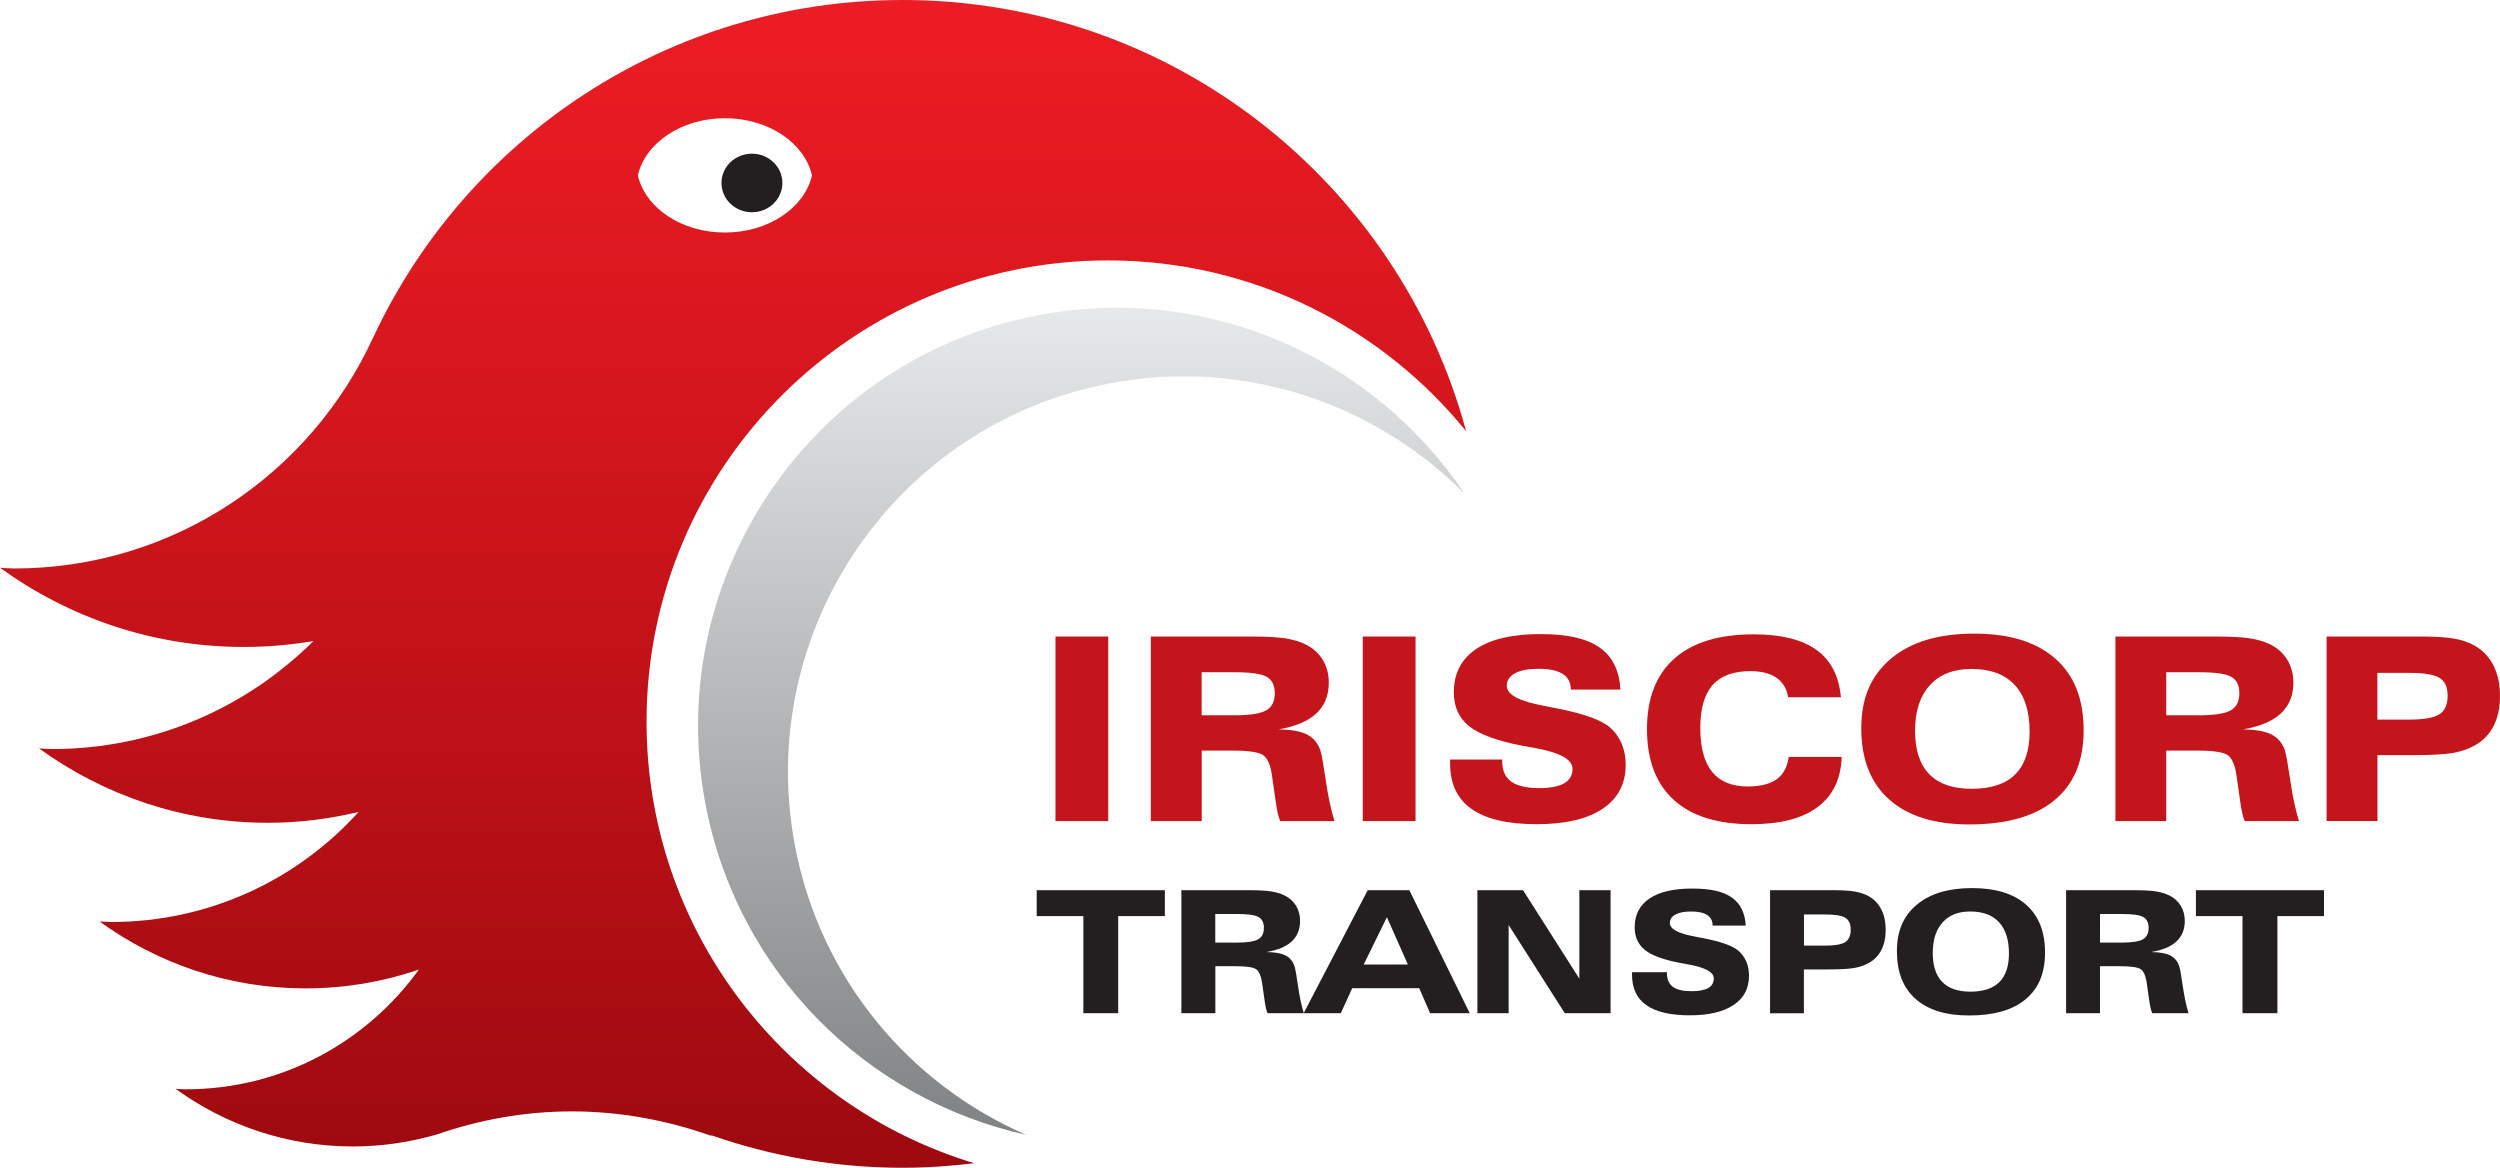 <?xml version="1.0" encoding="UTF-8"?><svg id="Layer_2" xmlns="http://www.w3.org/2000/svg" xmlns:xlink="http://www.w3.org/1999/xlink" viewBox="0 0 319.31 149.15"><defs><style>.cls-1,.cls-2,.cls-3{fill:none;}.cls-4{fill:url(#linear-gradient);}.cls-2{clip-path:url(#clippath-1);}.cls-5{fill:#c4151c;}.cls-6{fill:#231f20;}.cls-7{fill:url(#linear-gradient-2);}.cls-3{clip-path:url(#clippath);}</style><clipPath id="clippath"><path class="cls-1" d="m101.52,107.94c-5.15-27.42,12.89-53.83,40.31-58.99,17.1-3.22,33.8,2.6,45.21,14.08-11.55-17.23-32.62-26.87-54.3-22.8-29.01,5.45-48.11,33.39-42.65,62.4,4.08,21.67,20.71,37.81,40.96,42.31-14.83-6.45-26.32-19.9-29.53-37.01"/></clipPath><linearGradient id="linear-gradient" x1="-122.76" y1="534.99" x2="-121.76" y2="534.99" gradientTransform="translate(56653.04 -12823.66) rotate(-90) scale(105.64 -105.64)" gradientUnits="userSpaceOnUse"><stop offset="0" stop-color="#808284"/><stop offset="1" stop-color="#e8e9ea"/></linearGradient><clipPath id="clippath-1"><path class="cls-1" d="m115.28,0c-29.93,0-55.73,17.64-67.6,43.08h-.01c-7.97,17.41-25.49,29.53-45.89,29.53-.6,0-1.18-.07-1.77-.09,8.75,6.34,19.48,10.11,31.11,10.11,3.04,0,6.01-.26,8.91-.75-8.56,8.51-20.34,13.79-33.37,13.79-.56,0-1.11-.07-1.67-.08,8.22,5.95,18.3,9.5,29.23,9.5,3.99,0,7.86-.5,11.58-1.38-7.8,8.62-19.04,14.05-31.59,14.05-.51,0-1-.06-1.5-.07,7.4,5.36,16.48,8.55,26.32,8.55,5.07,0,9.93-.85,14.47-2.4-6.67,9.25-17.5,15.29-29.78,15.29-.44,0-.86-.05-1.29-.06,6.37,4.61,14.18,7.36,22.65,7.36,3.75,0,7.35-.56,10.77-1.55,5.41-1.87,11.18-2.93,17.22-2.93s12.11,1.12,17.64,3.08h.23c7.63,2.65,15.8,4.12,24.34,4.12,3.1,0,6.15-.21,9.15-.58-24.21-7.32-41.85-29.79-41.85-56.39,0-32.54,26.38-58.92,58.93-58.92,18.47,0,34.95,8.51,45.75,21.82C178.69,23.35,149.72,0,115.28,0m-22.69,29.7c-5.56,0-10.17-3.15-11.12-7.3.95-4.15,5.57-7.3,11.12-7.3s10.17,3.15,11.12,7.3c-.95,4.15-5.57,7.3-11.12,7.3"/></clipPath><linearGradient id="linear-gradient-2" x1="-122.76" y1="534.97" x2="-121.76" y2="534.97" gradientTransform="translate(-79696.2 18309.55) rotate(90) scale(149.15 -149.15)" gradientUnits="userSpaceOnUse"><stop offset="0" stop-color="#ed1c24"/><stop offset=".34" stop-color="#d5161d"/><stop offset="1" stop-color="#9d0a0f"/></linearGradient></defs><g id="Layer_1-2"><g class="cls-3"><rect class="cls-4" x="84.64" y="36.16" width="102.4" height="108.79"/></g><g class="cls-2"><rect class="cls-7" x="0" width="187.26" height="149.15"/></g><path class="cls-6" d="m96.04,19.63c-2.15,0-3.89,1.67-3.89,3.74s1.74,3.74,3.89,3.74,3.89-1.67,3.89-3.74-1.74-3.74-3.89-3.74"/><rect class="cls-5" x="134.81" y="81.3" width="6.74" height="23.57"/><path class="cls-5" d="m146.99,104.87v-23.57h12.86c1.89,0,3.32.08,4.3.23.98.15,1.84.41,2.57.76.96.47,1.7,1.13,2.22,1.98.52.85.78,1.83.78,2.93,0,1.63-.54,2.94-1.6,3.93-1.07.99-2.68,1.67-4.83,2.03,1.62.02,2.84.24,3.66.66.82.42,1.39,1.11,1.7,2.05.16.49.38,1.75.68,3.77.29,2.02.66,3.77,1.11,5.23h-6.92c-.21-.42-.4-1.22-.57-2.42-.02-.15-.04-.27-.05-.35l-.45-3.13c-.19-1.28-.56-2.12-1.1-2.51-.54-.39-1.84-.59-3.89-.59h-3.97v9h-6.49Zm6.49-19.02v5.51h4.18c1.97,0,3.33-.21,4.06-.63.74-.42,1.1-1.15,1.1-2.18s-.34-1.7-1.02-2.1c-.68-.39-2.06-.59-4.14-.59h-4.18Z"/><rect class="cls-5" x="174.06" y="81.3" width="6.74" height="23.57"/><path class="cls-5" d="m185.19,97.01h6.68v.24c0,1.16.38,2.02,1.15,2.58.77.55,1.96.83,3.57.83,1.43,0,2.5-.21,3.2-.62.7-.41,1.06-1.03,1.06-1.85,0-1.19-1.63-2.09-4.9-2.67-.66-.12-1.17-.21-1.52-.27-3.22-.62-5.48-1.45-6.78-2.49-1.31-1.04-1.96-2.49-1.96-4.34,0-2.41.95-4.24,2.84-5.52,1.89-1.27,4.62-1.91,8.19-1.91s5.93.57,7.58,1.71c1.64,1.14,2.53,2.93,2.67,5.38h-6.34v-.06c0-.85-.35-1.5-1.03-1.94-.69-.44-1.71-.66-3.06-.66s-2.32.19-3.03.57c-.71.38-1.06.92-1.06,1.62,0,1.11,1.58,1.96,4.73,2.54.55.11.99.19,1.3.26l.27.05c3.47.67,5.77,1.49,6.89,2.46.65.57,1.14,1.26,1.49,2.07.34.82.51,1.71.51,2.68,0,2.44-.98,4.32-2.95,5.63-1.96,1.32-4.78,1.97-8.43,1.97s-6.45-.64-8.29-1.93c-1.84-1.29-2.76-3.23-2.76-5.83v-.5Z"/><path class="cls-5" d="m235.23,96.67c-.1,2.82-1.12,4.96-3.08,6.41-1.95,1.46-4.78,2.19-8.46,2.19-4.34,0-7.64-1.04-9.92-3.11-2.27-2.08-3.41-5.09-3.41-9.03s1.16-6.94,3.49-9.01c2.33-2.07,5.71-3.1,10.16-3.1,3.49,0,6.16.67,8,1.99,1.84,1.33,2.88,3.35,3.12,6.05h-6.74c-.18-1.1-.68-1.93-1.49-2.49-.81-.57-1.92-.85-3.33-.85-2.17,0-3.78.59-4.83,1.78-1.05,1.19-1.57,3.02-1.57,5.49s.5,4.36,1.51,5.6c1.01,1.24,2.52,1.86,4.54,1.86,1.62,0,2.85-.31,3.7-.92.85-.61,1.36-1.56,1.54-2.85h6.77Z"/><path class="cls-5" d="m251.51,105.3c-4.42,0-7.83-1.06-10.21-3.18-2.38-2.12-3.57-5.15-3.57-9.09s1.27-6.78,3.8-8.91c2.53-2.13,6.07-3.19,10.61-3.19s7.95,1.07,10.37,3.19c2.42,2.13,3.62,5.17,3.62,9.14s-1.24,6.89-3.73,8.95c-2.49,2.06-6.12,3.09-10.88,3.09m-6.92-11.97c0,2.47.61,4.32,1.82,5.56,1.21,1.24,3.02,1.86,5.43,1.86s4.3-.61,5.53-1.83c1.23-1.22,1.85-3.04,1.85-5.47,0-2.61-.63-4.59-1.9-5.96-1.27-1.37-3.12-2.05-5.54-2.05-2.27,0-4.04.69-5.3,2.08-1.26,1.38-1.89,3.32-1.89,5.81"/><path class="cls-5" d="m270.19,104.87v-23.57h12.86c1.88,0,3.32.08,4.3.23.98.15,1.84.41,2.57.76.96.47,1.7,1.13,2.22,1.98.52.85.78,1.83.78,2.93,0,1.63-.54,2.94-1.61,3.93-1.07.99-2.68,1.67-4.83,2.03,1.62.02,2.84.24,3.66.66.82.42,1.39,1.11,1.7,2.05.16.49.38,1.75.68,3.77.29,2.02.66,3.77,1.11,5.23h-6.92c-.21-.42-.4-1.22-.57-2.42-.02-.15-.04-.27-.05-.35l-.45-3.13c-.19-1.28-.56-2.12-1.09-2.51-.54-.39-1.84-.59-3.9-.59h-3.97v9h-6.49Zm6.49-19.02v5.51h4.18c1.97,0,3.33-.21,4.06-.63.74-.42,1.1-1.15,1.1-2.18s-.34-1.7-1.02-2.1c-.68-.39-2.06-.59-4.14-.59h-4.18Z"/><path class="cls-5" d="m297.16,104.87v-23.57h12.18c1.77,0,3.14.09,4.14.27.99.18,1.85.47,2.57.88,1.06.61,1.87,1.46,2.43,2.55.55,1.1.83,2.39.83,3.9s-.28,2.79-.85,3.88c-.57,1.09-1.4,1.92-2.49,2.49-.78.43-1.69.73-2.74.91-1.05.18-2.74.27-5.07.27h-4.5v8.41h-6.49Zm6.49-18.93v5.97h4.07c1.87,0,3.15-.23,3.85-.68.7-.45,1.05-1.24,1.05-2.36s-.34-1.85-1.02-2.28c-.68-.43-1.97-.65-3.89-.65h-4.07Z"/><polygon class="cls-6" points="138.37 129.41 138.37 117.01 132.41 117.01 132.41 113.7 148.78 113.7 148.78 117.01 142.82 117.01 142.82 129.41 138.37 129.41"/><path class="cls-6" d="m150.89,129.41v-15.71h8.57c1.26,0,2.21.05,2.87.15.65.1,1.23.27,1.72.51.64.31,1.13.75,1.48,1.32.35.57.52,1.22.52,1.95,0,1.09-.36,1.96-1.07,2.62-.71.66-1.79,1.11-3.23,1.35,1.08.01,1.9.16,2.45.44.55.28.93.74,1.14,1.37.11.33.26,1.17.45,2.52.19,1.35.44,2.51.74,3.48h-4.63c-.14-.28-.27-.81-.38-1.61-.01-.1-.02-.18-.03-.23l-.3-2.09c-.13-.85-.37-1.41-.73-1.67-.36-.26-1.22-.4-2.59-.4h-2.64v6h-4.33Zm4.33-12.68v3.66h2.78c1.31,0,2.21-.14,2.7-.42.49-.28.73-.77.73-1.45s-.23-1.13-.68-1.39c-.45-.26-1.37-.39-2.76-.39h-2.78Z"/><path class="cls-6" d="m166.51,129.41l8.18-15.71h5.32l7.71,15.71h-5.06l-1.39-3.19h-8.56l-1.46,3.19h-4.73Zm7.66-6.22h5.65l-2.68-6.04-2.96,6.04Z"/><polygon class="cls-6" points="188.7 129.41 188.7 113.7 194.53 113.7 201.72 125 201.72 113.7 205.71 113.7 205.71 129.41 199.86 129.41 192.69 118.15 192.69 129.41 188.7 129.41"/><path class="cls-6" d="m208.46,124.17h4.45v.16c0,.77.26,1.35.77,1.72.51.37,1.3.55,2.38.55.95,0,1.66-.14,2.13-.41.47-.27.7-.68.7-1.23,0-.79-1.09-1.39-3.26-1.78-.44-.08-.78-.14-1.01-.18-2.15-.41-3.65-.96-4.52-1.66-.87-.7-1.31-1.66-1.31-2.9,0-1.61.63-2.83,1.89-3.68,1.26-.85,3.08-1.27,5.46-1.27s3.96.38,5.05,1.14c1.09.76,1.69,1.96,1.78,3.59h-4.23v-.04c0-.58-.23-1.01-.69-1.31-.46-.3-1.14-.45-2.04-.45s-1.54.13-2.02.39c-.47.26-.71.62-.71,1.09,0,.75,1.05,1.32,3.15,1.71.37.07.66.13.86.17l.18.03c2.32.45,3.84.99,4.59,1.64.43.38.76.84.99,1.38.23.54.34,1.14.34,1.78,0,1.63-.65,2.88-1.97,3.75-1.31.88-3.18,1.32-5.61,1.32s-4.3-.43-5.52-1.29c-1.23-.86-1.84-2.15-1.84-3.89v-.33Z"/><path class="cls-6" d="m226.08,129.41v-15.71h8.12c1.18,0,2.1.06,2.76.18.66.12,1.23.32,1.72.59.71.4,1.25.97,1.62,1.71.37.73.55,1.6.55,2.6s-.19,1.87-.57,2.59c-.38.72-.93,1.28-1.66,1.66-.52.29-1.13.49-1.83.61-.7.12-1.83.18-3.39.18h-3v5.6h-4.33Zm4.33-12.62v3.99h2.71c1.24,0,2.1-.15,2.56-.45.46-.3.7-.83.7-1.58s-.23-1.24-.68-1.52c-.45-.29-1.31-.43-2.59-.43h-2.71Z"/><path class="cls-6" d="m251.46,129.7c-2.95,0-5.21-.71-6.8-2.12-1.59-1.41-2.38-3.44-2.38-6.07s.84-4.53,2.53-5.95c1.69-1.42,4.04-2.13,7.07-2.13s5.3.71,6.91,2.13c1.61,1.42,2.41,3.45,2.41,6.1s-.83,4.6-2.49,5.98c-1.66,1.38-4.07,2.06-7.25,2.06m-4.6-8c0,1.65.4,2.89,1.21,3.72.81.83,2.01,1.24,3.61,1.24s2.86-.41,3.68-1.22c.82-.81,1.23-2.03,1.23-3.66,0-1.74-.42-3.07-1.27-3.99s-2.07-1.37-3.68-1.37c-1.51,0-2.69.46-3.52,1.39-.84.92-1.26,2.22-1.26,3.88"/><path class="cls-6" d="m263.89,129.41v-15.71h8.57c1.26,0,2.21.05,2.87.15.65.1,1.23.27,1.72.51.64.31,1.13.75,1.48,1.32.35.57.52,1.22.52,1.95,0,1.09-.36,1.96-1.07,2.62-.71.66-1.79,1.11-3.23,1.35,1.08.01,1.9.16,2.45.44.55.28.93.74,1.14,1.37.11.33.26,1.17.45,2.52.2,1.35.44,2.51.74,3.48h-4.63c-.14-.28-.27-.81-.39-1.61-.01-.1-.02-.18-.03-.23l-.3-2.09c-.13-.85-.37-1.41-.73-1.67-.36-.26-1.22-.4-2.59-.4h-2.64v6h-4.33Zm4.33-12.68v3.66h2.78c1.31,0,2.21-.14,2.7-.42.49-.28.73-.77.73-1.45s-.23-1.13-.68-1.39c-.45-.26-1.37-.39-2.76-.39h-2.78Z"/><polygon class="cls-6" points="286.42 129.41 286.42 117.01 280.47 117.01 280.47 113.7 296.83 113.7 296.83 117.01 290.88 117.01 290.88 129.41 286.42 129.41"/></g></svg>